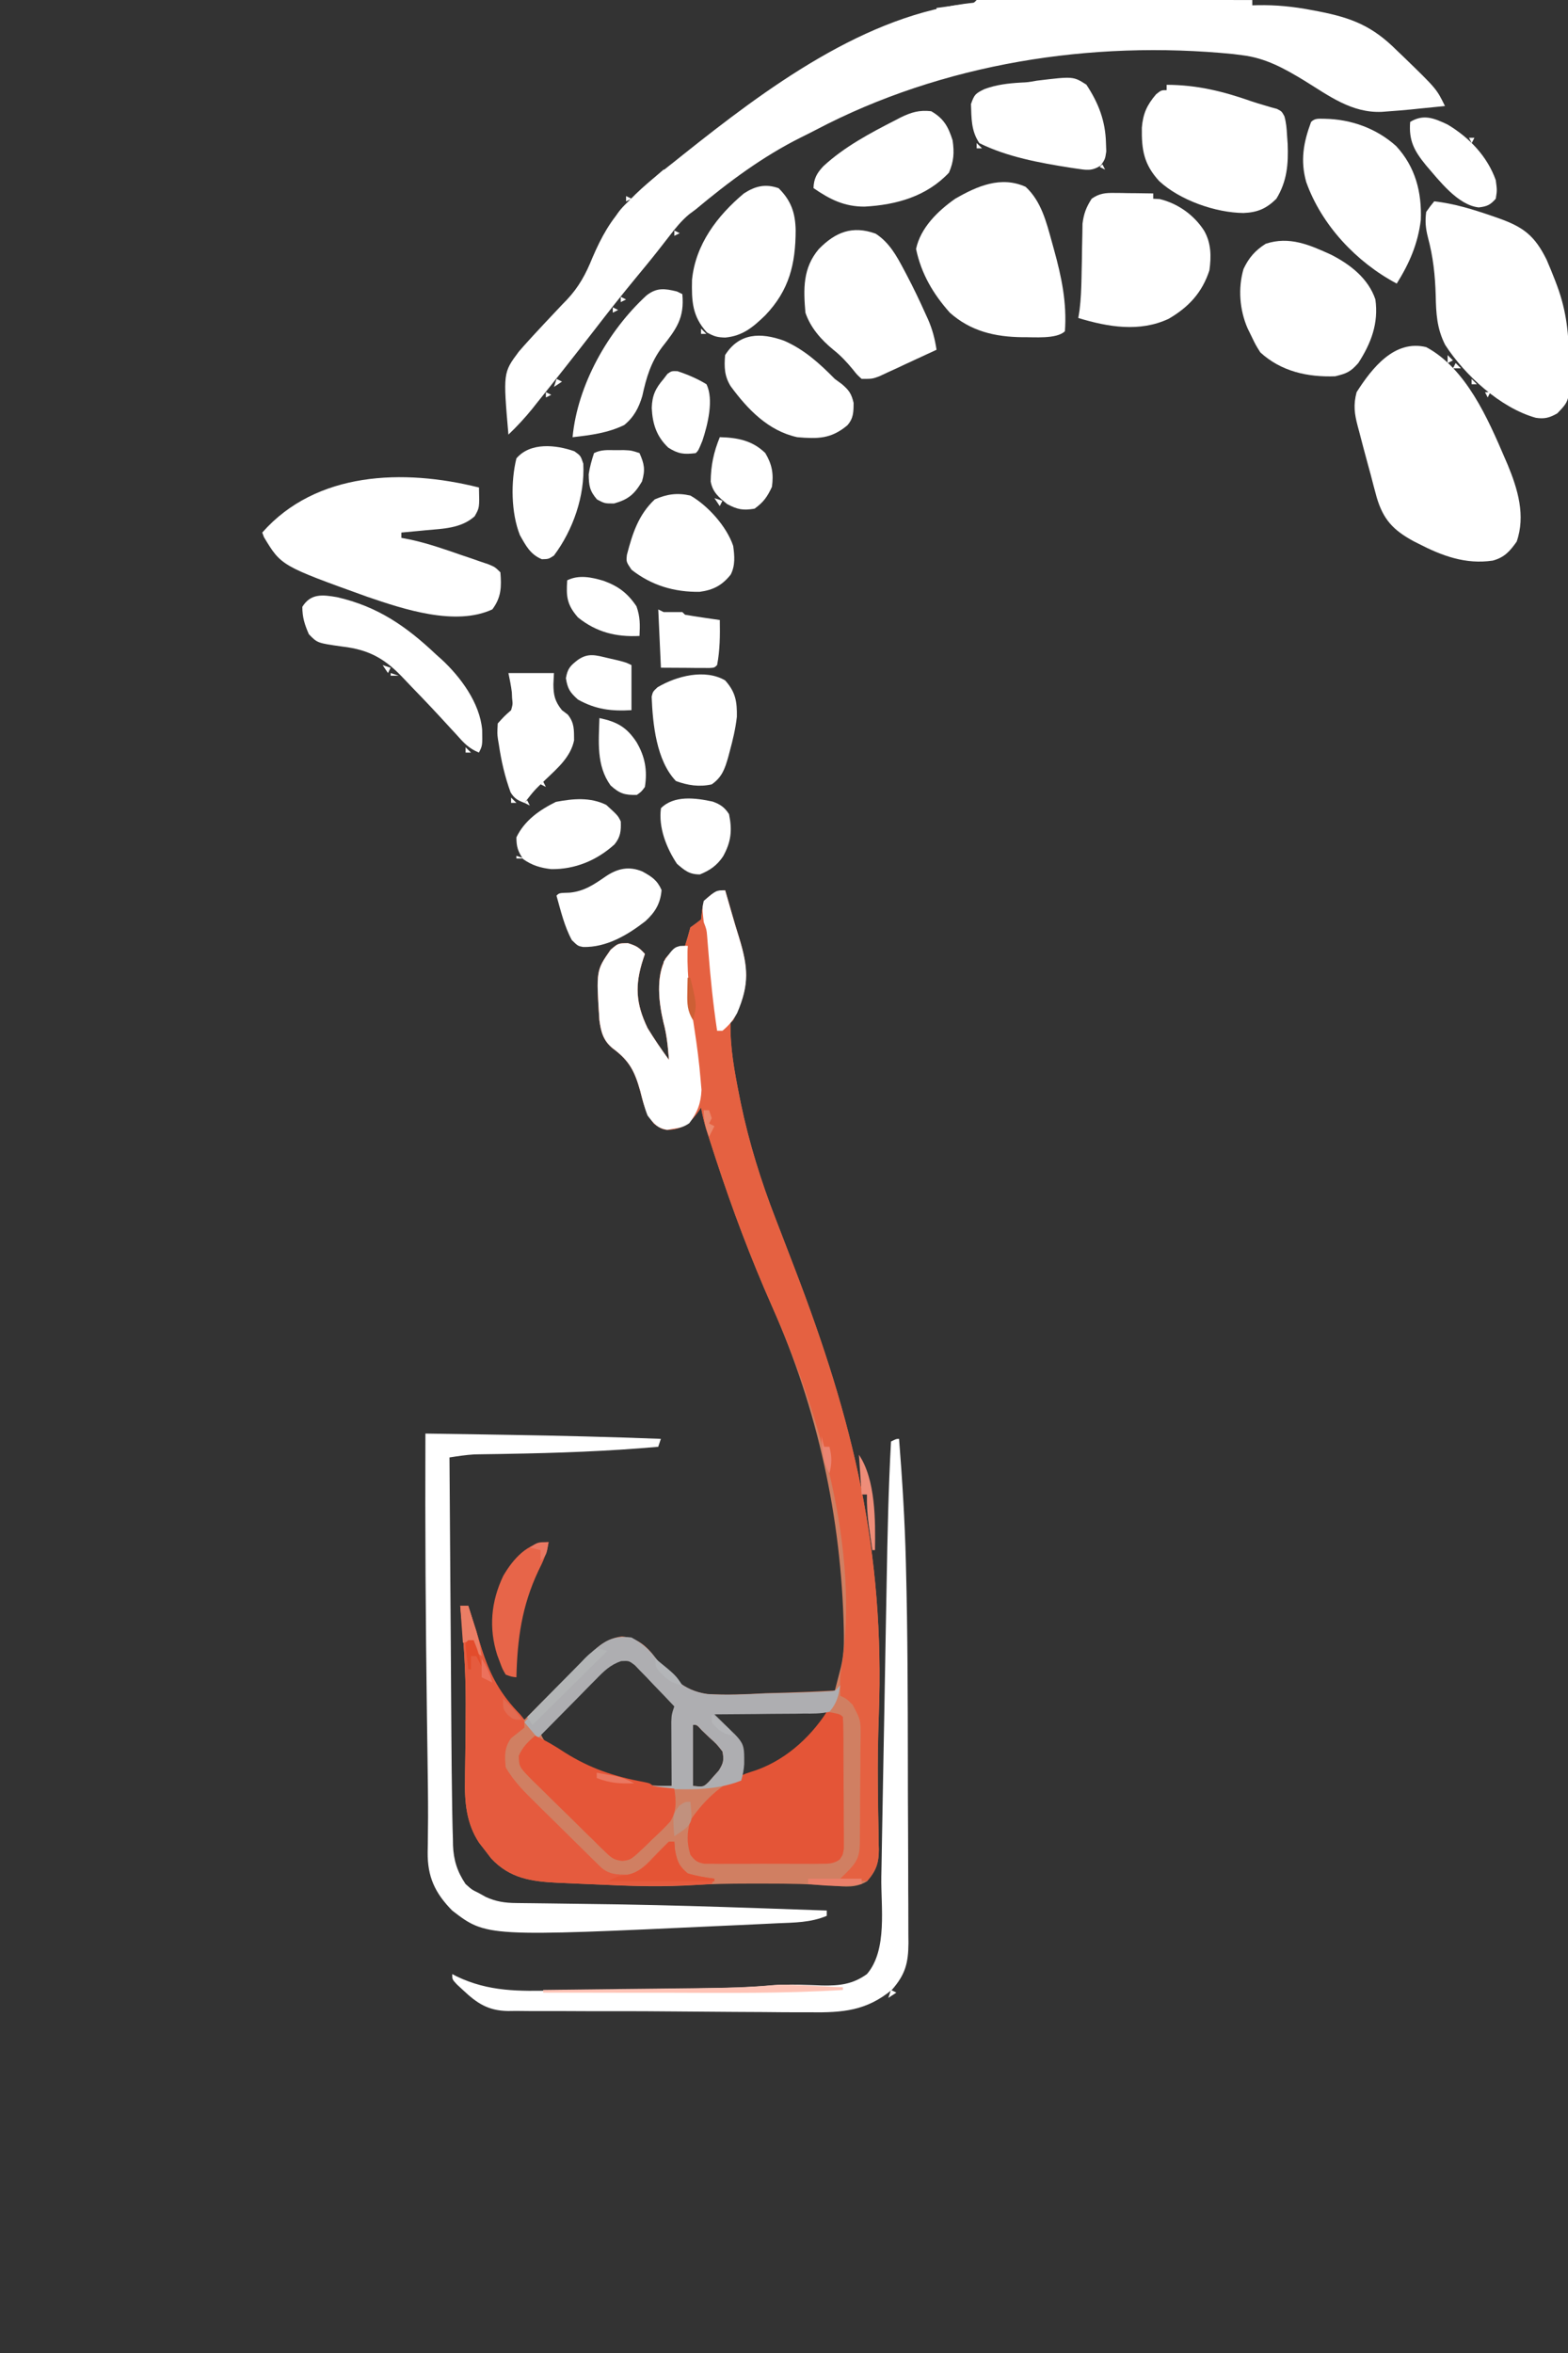 <svg width="32" height="48" viewBox="0 0 32 48" fill="none" xmlns="http://www.w3.org/2000/svg">
<rect x="0" y="0" width="32" height="48" fill="#333333" stroke="none"/>
<g clip-path="url(#clip0_152_42)">
<path d="M14.799 18.162C14.894 18.493 14.894 18.493 14.924 18.596C14.974 18.772 15.026 18.946 15.08 19.12C15.289 19.797 15.284 20.169 14.963 20.811C14.944 20.829 14.927 20.846 14.908 20.865C14.897 21.364 14.988 21.853 15.085 22.341C15.096 22.394 15.106 22.447 15.117 22.502C15.286 23.313 15.529 24.092 15.829 24.865C15.883 25.002 15.935 25.139 15.988 25.276C16.062 25.471 16.137 25.666 16.212 25.861C17.413 28.986 18.059 31.634 17.934 34.996C17.917 35.475 17.91 35.953 17.915 36.433C17.916 36.484 17.916 36.534 17.917 36.586C17.919 36.833 17.922 37.081 17.928 37.328C17.929 37.419 17.93 37.51 17.931 37.6C17.933 37.662 17.933 37.662 17.935 37.725C17.936 38.006 17.881 38.168 17.693 38.378C17.469 38.515 17.253 38.489 17 38.467C16.545 38.433 16.094 38.424 15.639 38.425C15.516 38.426 15.393 38.425 15.27 38.425C14.897 38.425 14.525 38.431 14.153 38.455C13.554 38.493 12.963 38.479 12.364 38.45C12.196 38.442 12.029 38.436 11.862 38.429C11.754 38.424 11.645 38.419 11.537 38.414C11.488 38.413 11.439 38.41 11.388 38.408C10.848 38.382 10.406 38.322 10.023 37.91C9.983 37.857 9.943 37.804 9.901 37.75C9.86 37.698 9.82 37.646 9.778 37.592C9.517 37.199 9.479 36.756 9.49 36.298C9.49 36.245 9.491 36.192 9.491 36.138C9.492 36.026 9.494 35.913 9.496 35.801C9.5 35.511 9.502 35.22 9.503 34.929C9.504 34.844 9.504 34.844 9.504 34.757C9.505 34.087 9.461 33.423 9.393 32.757C9.447 32.757 9.501 32.757 9.556 32.757C9.57 32.8 9.583 32.843 9.597 32.888C9.655 33.078 9.715 33.269 9.775 33.459C9.801 33.545 9.801 33.545 9.828 33.633C9.979 34.105 10.157 34.483 10.494 34.852C10.553 34.917 10.553 34.917 10.613 34.983C10.658 35.031 10.658 35.031 10.703 35.081C10.748 35.036 10.793 34.991 10.839 34.945C11.006 34.777 11.174 34.61 11.341 34.443C11.414 34.371 11.486 34.299 11.558 34.226C11.662 34.122 11.767 34.018 11.871 33.914C11.903 33.882 11.935 33.85 11.968 33.817C12.188 33.599 12.373 33.422 12.693 33.382C12.959 33.414 13.128 33.519 13.299 33.719C13.327 33.756 13.355 33.792 13.384 33.83C13.679 34.199 13.947 34.491 14.436 34.557C14.831 34.582 15.223 34.562 15.618 34.541C15.756 34.536 15.894 34.532 16.032 34.529C16.368 34.519 16.703 34.505 17.038 34.486C17.065 34.383 17.091 34.28 17.118 34.177C17.141 34.091 17.141 34.091 17.163 34.003C17.213 33.787 17.226 33.586 17.222 33.365C17.221 33.298 17.221 33.298 17.22 33.23C17.168 30.95 16.687 28.748 15.761 26.662C15.322 25.671 14.944 24.668 14.608 23.639C14.596 23.602 14.584 23.565 14.571 23.527C14.537 23.422 14.503 23.317 14.469 23.212C14.45 23.152 14.43 23.091 14.41 23.029C14.368 22.884 14.334 22.742 14.307 22.595C14.289 22.621 14.271 22.648 14.253 22.675C14.101 22.877 13.988 22.998 13.73 23.041C13.548 23.062 13.496 23.033 13.346 22.922C13.178 22.709 13.131 22.512 13.065 22.253C12.954 21.857 12.846 21.637 12.505 21.387C12.312 21.228 12.265 21.051 12.232 20.811C12.166 19.797 12.166 19.797 12.461 19.375C12.614 19.243 12.614 19.243 12.812 19.24C12.992 19.296 13.041 19.328 13.161 19.459C13.149 19.494 13.137 19.529 13.125 19.564C12.952 20.096 12.973 20.466 13.215 20.973C13.352 21.196 13.498 21.41 13.652 21.622C13.631 21.361 13.608 21.108 13.539 20.855C13.445 20.454 13.383 19.927 13.58 19.551C13.707 19.405 13.707 19.405 13.85 19.351C13.893 19.334 13.935 19.316 13.98 19.297C14.019 19.172 14.055 19.046 14.089 18.919C14.126 18.892 14.163 18.865 14.201 18.838C14.236 18.811 14.271 18.784 14.307 18.757C14.317 18.665 14.317 18.665 14.328 18.571C14.362 18.378 14.362 18.378 14.522 18.247C14.69 18.162 14.69 18.162 14.799 18.162ZM12.42 33.99C12.382 34.025 12.344 34.059 12.305 34.095C12.059 34.329 11.817 34.567 11.577 34.807C11.524 34.86 11.47 34.913 11.417 34.966C11.288 35.094 11.159 35.223 11.031 35.351C11.104 35.568 11.243 35.634 11.43 35.75C11.465 35.772 11.499 35.793 11.535 35.815C12.203 36.222 12.919 36.449 13.707 36.432C13.709 36.367 13.709 36.367 13.711 36.301C13.717 36.105 13.724 35.909 13.73 35.713C13.733 35.645 13.735 35.576 13.737 35.506C13.74 35.408 13.74 35.408 13.744 35.308C13.746 35.248 13.748 35.187 13.75 35.125C13.761 34.973 13.761 34.973 13.816 34.811C13.657 34.648 13.498 34.486 13.338 34.324C13.293 34.278 13.248 34.231 13.201 34.184C13.158 34.14 13.114 34.096 13.069 34.051C13.029 34.01 12.989 33.969 12.948 33.927C12.738 33.764 12.596 33.829 12.42 33.99ZM14.526 34.919C14.761 35.192 14.761 35.192 15.01 35.453C15.163 35.675 15.162 35.846 15.126 36.108C15.108 36.162 15.09 36.215 15.072 36.27C15.716 36.09 16.288 35.767 16.71 35.243C16.764 35.136 16.818 35.029 16.874 34.919C16.099 34.919 15.324 34.919 14.526 34.919ZM14.143 35.189C14.143 35.599 14.143 36.01 14.143 36.432C14.356 36.455 14.356 36.455 14.467 36.347C14.5 36.31 14.533 36.272 14.567 36.233C14.6 36.196 14.634 36.159 14.668 36.121C14.763 35.97 14.779 35.904 14.744 35.73C14.627 35.579 14.627 35.579 14.475 35.443C14.424 35.395 14.374 35.347 14.323 35.298C14.219 35.183 14.219 35.183 14.143 35.189Z" fill="#D07F62"/>
<path d="M20.027 -0.006C20.089 -0.006 20.089 -0.006 20.153 -0.006C20.2 -0.006 20.248 -0.006 20.296 -0.006C20.349 -0.006 20.401 -0.005 20.455 -0.005C20.51 -0.005 20.565 -0.005 20.622 -0.005C20.804 -0.005 20.986 -0.005 21.168 -0.004C21.294 -0.004 21.421 -0.004 21.547 -0.004C21.879 -0.004 22.211 -0.003 22.544 -0.003C22.883 -0.002 23.222 -0.002 23.561 -0.002C24.226 -0.001 24.892 -0 25.557 0.001C25.557 0.037 25.557 0.072 25.557 0.109C25.594 0.108 25.63 0.107 25.668 0.106C26.042 0.099 26.391 0.134 26.759 0.204C26.811 0.214 26.864 0.223 26.918 0.234C27.597 0.367 28.012 0.535 28.506 1.028C28.549 1.069 28.592 1.11 28.636 1.152C29.318 1.813 29.318 1.813 29.489 2.163C29.309 2.181 29.13 2.199 28.95 2.217C28.9 2.222 28.849 2.227 28.798 2.233C28.646 2.248 28.494 2.26 28.342 2.271C28.295 2.275 28.248 2.278 28.2 2.282C27.585 2.308 27.123 1.955 26.62 1.645C26.213 1.398 25.829 1.183 25.349 1.126C25.29 1.118 25.231 1.111 25.171 1.103C22.276 0.815 19.234 1.291 16.649 2.65C16.548 2.703 16.446 2.754 16.344 2.804C15.561 3.195 14.867 3.713 14.199 4.271C14.154 4.304 14.109 4.337 14.063 4.372C13.903 4.507 13.779 4.66 13.653 4.825C13.6 4.893 13.547 4.961 13.494 5.029C13.467 5.064 13.439 5.099 13.411 5.135C13.266 5.319 13.116 5.499 12.967 5.68C12.686 6.02 12.414 6.365 12.145 6.714C11.75 7.224 11.35 7.731 10.946 8.234C10.907 8.283 10.907 8.283 10.868 8.333C10.714 8.523 10.553 8.697 10.376 8.866C10.267 7.603 10.267 7.603 10.588 7.173C10.662 7.087 10.737 7.003 10.813 6.92C10.851 6.879 10.851 6.879 10.889 6.837C11.025 6.689 11.163 6.542 11.301 6.396C11.342 6.353 11.342 6.353 11.383 6.309C11.443 6.244 11.504 6.181 11.566 6.118C11.817 5.851 11.957 5.588 12.093 5.251C12.272 4.836 12.459 4.491 12.779 4.163C12.809 4.13 12.839 4.098 12.87 4.064C13.142 3.78 13.454 3.541 13.762 3.298C13.819 3.253 13.876 3.207 13.932 3.162C15.62 1.817 17.671 0.277 19.878 0.055C19.933 0.001 19.933 0.001 20.027 -0.006Z" fill="white"/>
<path d="M14.8 18.162C14.895 18.493 14.895 18.493 14.925 18.596C14.975 18.772 15.027 18.946 15.081 19.12C15.29 19.797 15.285 20.169 14.963 20.811C14.945 20.829 14.927 20.846 14.909 20.865C14.898 21.364 14.989 21.853 15.086 22.341C15.097 22.394 15.107 22.447 15.118 22.502C15.287 23.313 15.53 24.092 15.83 24.865C15.883 25.002 15.936 25.139 15.988 25.276C16.063 25.471 16.138 25.666 16.213 25.861C17.414 28.986 18.06 31.634 17.935 34.996C17.918 35.475 17.911 35.953 17.916 36.433C17.917 36.484 17.917 36.534 17.918 36.586C17.92 36.833 17.923 37.081 17.929 37.328C17.93 37.419 17.931 37.51 17.932 37.6C17.933 37.641 17.934 37.682 17.936 37.725C17.937 38.017 17.872 38.157 17.694 38.378C17.514 38.361 17.333 38.343 17.148 38.324C17.191 38.283 17.233 38.242 17.277 38.199C17.477 37.997 17.543 37.889 17.547 37.611C17.547 37.553 17.548 37.496 17.549 37.437C17.55 37.344 17.55 37.344 17.55 37.249C17.551 37.185 17.551 37.121 17.552 37.056C17.552 36.92 17.553 36.785 17.553 36.65C17.554 36.444 17.556 36.237 17.559 36.031C17.56 35.9 17.56 35.769 17.56 35.637C17.561 35.576 17.562 35.514 17.564 35.45C17.566 35.086 17.566 35.086 17.398 34.773C17.27 34.649 17.27 34.649 17.148 34.594C17.141 34.2 17.141 34.2 17.174 34.014C17.554 31.624 16.721 28.823 15.762 26.662C15.322 25.671 14.945 24.668 14.608 23.639C14.59 23.583 14.59 23.583 14.572 23.527C14.538 23.422 14.504 23.317 14.47 23.212C14.451 23.152 14.431 23.091 14.411 23.029C14.368 22.884 14.335 22.742 14.308 22.595C14.281 22.635 14.281 22.635 14.254 22.675C14.102 22.877 13.989 22.998 13.731 23.041C13.549 23.062 13.497 23.033 13.347 22.922C13.179 22.709 13.131 22.512 13.066 22.253C12.954 21.857 12.847 21.637 12.506 21.387C12.312 21.228 12.265 21.051 12.233 20.811C12.167 19.797 12.167 19.797 12.462 19.375C12.615 19.243 12.615 19.243 12.813 19.24C12.992 19.296 13.042 19.328 13.161 19.459C13.149 19.494 13.138 19.529 13.126 19.564C12.953 20.096 12.973 20.466 13.216 20.973C13.352 21.196 13.499 21.41 13.653 21.622C13.632 21.361 13.609 21.108 13.54 20.855C13.446 20.454 13.384 19.927 13.581 19.551C13.707 19.405 13.707 19.405 13.851 19.351C13.893 19.334 13.936 19.316 13.98 19.297C14.02 19.172 14.056 19.046 14.09 18.919C14.145 18.879 14.145 18.879 14.202 18.838C14.237 18.811 14.272 18.784 14.308 18.757C14.318 18.665 14.318 18.665 14.329 18.571C14.363 18.378 14.363 18.378 14.523 18.247C14.69 18.162 14.69 18.162 14.8 18.162Z" fill="#E56141"/>
<path d="M29.106 7.081C29.924 7.519 30.366 8.543 30.713 9.351C30.74 9.414 30.74 9.414 30.768 9.478C30.976 9.981 31.138 10.518 30.952 11.05C30.813 11.245 30.703 11.372 30.464 11.436C29.912 11.518 29.431 11.34 28.949 11.091C28.915 11.074 28.881 11.056 28.846 11.039C28.431 10.813 28.23 10.598 28.096 10.146C28.053 9.992 28.013 9.837 27.973 9.682C27.951 9.604 27.93 9.526 27.909 9.448C27.851 9.236 27.795 9.023 27.74 8.811C27.725 8.754 27.725 8.754 27.709 8.696C27.641 8.439 27.617 8.259 27.686 8C28.005 7.5 28.462 6.924 29.106 7.081Z" fill="white"/>
<path d="M29.27 4.107C29.676 4.153 30.052 4.269 30.437 4.401C30.508 4.426 30.508 4.426 30.581 4.451C31.093 4.632 31.321 4.809 31.563 5.297C31.626 5.44 31.684 5.586 31.741 5.732C31.761 5.785 31.761 5.785 31.781 5.839C31.972 6.357 32.02 6.836 32.021 7.388C32.022 7.453 32.023 7.517 32.025 7.584C32.027 8.176 32.027 8.176 31.782 8.432C31.625 8.522 31.523 8.55 31.343 8.523C30.62 8.321 29.891 7.652 29.493 7.035C29.322 6.697 29.308 6.394 29.3 6.023C29.288 5.61 29.248 5.241 29.141 4.841C29.094 4.656 29.081 4.513 29.106 4.324C29.189 4.206 29.189 4.206 29.27 4.107Z" fill="white"/>
<path d="M8.682 29.244C9.075 29.25 9.467 29.256 9.86 29.262C10.043 29.265 10.225 29.268 10.408 29.271C11.435 29.287 12.461 29.313 13.487 29.352C13.469 29.406 13.451 29.459 13.433 29.514C12.404 29.605 11.379 29.641 10.347 29.658C10.273 29.659 10.273 29.659 10.197 29.661C10.104 29.662 10.011 29.664 9.918 29.665C9.855 29.666 9.855 29.666 9.79 29.667C9.736 29.668 9.736 29.668 9.68 29.669C9.51 29.679 9.342 29.705 9.173 29.731C9.179 30.641 9.185 31.552 9.192 32.463C9.195 32.886 9.198 33.309 9.201 33.732C9.203 34.101 9.205 34.47 9.208 34.839C9.21 35.034 9.211 35.229 9.212 35.424C9.215 35.905 9.22 36.385 9.228 36.866C9.229 36.923 9.23 36.981 9.231 37.041C9.233 37.197 9.238 37.354 9.243 37.511C9.243 37.555 9.244 37.599 9.245 37.645C9.257 37.945 9.332 38.182 9.501 38.433C9.629 38.548 9.629 38.548 9.774 38.619C9.82 38.645 9.866 38.67 9.914 38.697C10.125 38.793 10.307 38.819 10.538 38.821C10.621 38.822 10.621 38.822 10.705 38.823C10.795 38.824 10.795 38.824 10.886 38.825C11.018 38.827 11.15 38.828 11.281 38.83C11.351 38.831 11.421 38.832 11.492 38.833C11.861 38.837 12.23 38.843 12.599 38.848C12.656 38.849 12.656 38.849 12.715 38.85C13.614 38.865 14.513 38.893 15.412 38.923C15.449 38.924 15.486 38.926 15.525 38.927C15.974 38.942 16.424 38.958 16.873 38.974C16.873 39.01 16.873 39.045 16.873 39.082C16.545 39.221 16.21 39.219 15.86 39.234C15.758 39.239 15.758 39.239 15.654 39.244C15.472 39.253 15.289 39.261 15.106 39.27C14.992 39.275 14.879 39.28 14.766 39.285C9.926 39.511 9.926 39.511 9.228 38.974C8.875 38.614 8.723 38.285 8.728 37.783C8.73 37.707 8.73 37.707 8.731 37.629C8.733 37.512 8.734 37.395 8.734 37.277C8.735 37.212 8.735 37.147 8.736 37.08C8.737 36.671 8.73 36.263 8.725 35.854C8.723 35.762 8.722 35.669 8.721 35.577C8.718 35.386 8.716 35.194 8.713 35.003C8.687 33.083 8.674 31.164 8.682 29.244Z" fill="white"/>
<path d="M9.775 9.945C9.786 10.358 9.786 10.358 9.686 10.533C9.408 10.78 9.046 10.784 8.689 10.817C8.641 10.821 8.593 10.826 8.544 10.831C8.426 10.842 8.309 10.853 8.191 10.864C8.191 10.9 8.191 10.935 8.191 10.972C8.257 10.985 8.323 10.998 8.391 11.011C8.742 11.088 9.078 11.206 9.416 11.323C9.481 11.345 9.546 11.367 9.612 11.389C9.674 11.411 9.735 11.432 9.798 11.454C9.854 11.473 9.91 11.492 9.967 11.511C10.102 11.567 10.102 11.567 10.212 11.675C10.236 11.97 10.232 12.184 10.048 12.431C9.296 12.78 8.238 12.428 7.498 12.175C5.739 11.542 5.739 11.542 5.387 10.958C5.375 10.927 5.364 10.896 5.352 10.864C6.452 9.616 8.238 9.559 9.775 9.945Z" fill="white"/>
<path d="M18.348 29.352C18.414 30.187 18.466 31.022 18.487 31.86C18.489 31.924 18.489 31.924 18.49 31.99C18.524 33.321 18.526 34.652 18.528 35.983C18.528 36.427 18.529 36.872 18.532 37.316C18.534 37.633 18.534 37.951 18.535 38.268C18.535 38.456 18.535 38.644 18.537 38.831C18.538 39.039 18.538 39.246 18.538 39.454C18.538 39.545 18.538 39.545 18.54 39.639C18.537 40.043 18.477 40.277 18.206 40.587C17.686 41.02 17.2 41.058 16.539 41.05C16.452 41.05 16.364 41.05 16.277 41.05C16.043 41.049 15.809 41.048 15.575 41.045C15.381 41.044 15.187 41.043 14.993 41.042C14.6 41.039 14.207 41.037 13.815 41.033C13.37 41.029 12.925 41.026 12.481 41.027C12.149 41.028 11.818 41.027 11.486 41.025C11.352 41.024 11.217 41.024 11.083 41.025C10.898 41.026 10.713 41.024 10.528 41.022C10.475 41.023 10.421 41.023 10.367 41.024C9.96 41.016 9.738 40.869 9.447 40.595C9.406 40.557 9.366 40.52 9.324 40.481C9.229 40.379 9.229 40.379 9.229 40.27C9.258 40.286 9.288 40.301 9.319 40.317C9.977 40.633 10.598 40.621 11.312 40.606C11.423 40.605 11.534 40.603 11.646 40.602C11.937 40.598 12.227 40.593 12.518 40.588C12.755 40.584 12.991 40.581 13.227 40.578C13.512 40.574 13.796 40.57 14.08 40.566C14.133 40.565 14.187 40.564 14.242 40.563C14.762 40.555 15.279 40.546 15.797 40.497C16.126 40.474 16.457 40.491 16.786 40.503C17.135 40.509 17.405 40.478 17.693 40.27C18.117 39.776 17.976 38.898 17.986 38.284C17.988 38.202 17.989 38.12 17.991 38.037C17.994 37.862 17.997 37.686 18 37.51C18.005 37.231 18.01 36.952 18.015 36.672C18.025 36.129 18.035 35.586 18.045 35.043C18.057 34.353 18.07 33.663 18.082 32.974C18.087 32.742 18.091 32.511 18.095 32.279C18.112 31.32 18.131 30.363 18.184 29.406C18.293 29.352 18.293 29.352 18.348 29.352Z" fill="white"/>
<path d="M20.931 3.811C21.251 4.106 21.354 4.529 21.467 4.936C21.481 4.986 21.495 5.037 21.509 5.088C21.664 5.647 21.775 6.173 21.733 6.757C21.565 6.923 21.091 6.874 20.869 6.879C20.307 6.873 19.811 6.758 19.385 6.379C19.043 5.996 18.799 5.58 18.695 5.078C18.788 4.645 19.139 4.303 19.494 4.054C19.942 3.796 20.425 3.584 20.931 3.811Z" fill="white"/>
<path d="M9.393 32.756C9.447 32.756 9.501 32.756 9.556 32.756C9.57 32.799 9.583 32.842 9.597 32.887C9.655 33.078 9.715 33.268 9.775 33.459C9.793 33.516 9.81 33.573 9.828 33.633C10.001 34.173 10.217 34.567 10.617 34.975C10.703 35.08 10.703 35.08 10.703 35.242C10.613 35.315 10.522 35.387 10.43 35.459C10.292 35.647 10.297 35.826 10.321 36.053C10.487 36.343 10.713 36.564 10.951 36.797C10.991 36.837 11.03 36.876 11.07 36.916C11.153 36.998 11.236 37.079 11.32 37.161C11.447 37.286 11.575 37.412 11.702 37.538C11.783 37.618 11.863 37.698 11.944 37.777C11.982 37.815 12.021 37.853 12.06 37.892C12.095 37.926 12.131 37.961 12.167 37.996C12.198 38.027 12.229 38.058 12.261 38.089C12.428 38.239 12.591 38.243 12.809 38.241C13.059 38.193 13.209 38.015 13.379 37.837C13.469 37.746 13.559 37.656 13.652 37.567C13.688 37.567 13.724 37.567 13.761 37.567C13.766 37.623 13.77 37.68 13.775 37.739C13.821 37.972 13.852 38.061 14.034 38.215C14.214 38.269 14.394 38.3 14.58 38.323C14.562 38.359 14.544 38.395 14.526 38.431C13.801 38.485 13.089 38.484 12.364 38.449C12.196 38.442 12.029 38.435 11.862 38.428C11.754 38.423 11.645 38.419 11.537 38.414C11.488 38.412 11.439 38.41 11.388 38.408C10.848 38.381 10.406 38.321 10.023 37.909C9.983 37.856 9.943 37.803 9.901 37.749C9.84 37.671 9.84 37.671 9.778 37.592C9.517 37.198 9.479 36.755 9.49 36.297C9.49 36.244 9.491 36.191 9.491 36.137C9.492 36.025 9.494 35.913 9.496 35.8C9.5 35.51 9.502 35.219 9.503 34.929C9.504 34.872 9.504 34.815 9.504 34.756C9.505 34.086 9.461 33.422 9.393 32.756Z" fill="#E55B3E"/>
<path d="M16.875 34.918C17.141 34.965 17.141 34.965 17.202 35.026C17.208 35.113 17.21 35.2 17.211 35.288C17.212 35.343 17.212 35.399 17.213 35.457C17.213 35.517 17.213 35.578 17.213 35.641C17.214 35.702 17.214 35.764 17.214 35.828C17.215 35.959 17.215 36.091 17.215 36.222C17.216 36.423 17.218 36.625 17.219 36.826C17.22 36.953 17.22 37.081 17.22 37.208C17.221 37.269 17.222 37.329 17.222 37.391C17.222 37.447 17.222 37.504 17.222 37.561C17.222 37.635 17.222 37.635 17.222 37.711C17.202 37.837 17.202 37.837 17.136 37.934C17.007 38.02 16.922 38.02 16.767 38.02C16.684 38.021 16.684 38.021 16.599 38.022C16.54 38.021 16.48 38.021 16.419 38.021C16.327 38.021 16.327 38.021 16.234 38.021C16.104 38.021 15.975 38.021 15.845 38.02C15.647 38.019 15.448 38.02 15.25 38.021C15.124 38.021 14.999 38.021 14.873 38.021C14.784 38.021 14.784 38.021 14.693 38.022C14.637 38.021 14.582 38.021 14.525 38.02C14.476 38.02 14.428 38.02 14.378 38.02C14.228 37.995 14.181 37.956 14.09 37.837C14.011 37.588 14.018 37.385 14.09 37.134C14.376 36.703 14.821 36.297 15.324 36.146C15.973 35.951 16.515 35.476 16.875 34.918Z" fill="#E45537"/>
<path d="M23.809 1.73C24.43 1.732 24.958 1.862 25.541 2.067C25.628 2.096 25.715 2.123 25.803 2.148C25.847 2.161 25.891 2.174 25.937 2.188C25.977 2.199 26.017 2.21 26.059 2.221C26.157 2.271 26.157 2.271 26.212 2.371C26.249 2.502 26.259 2.622 26.266 2.757C26.27 2.817 26.275 2.877 26.279 2.939C26.295 3.348 26.266 3.699 26.048 4.055C25.844 4.256 25.664 4.333 25.379 4.345C24.806 4.34 24.076 4.083 23.656 3.693C23.344 3.352 23.296 3.058 23.303 2.604C23.327 2.319 23.405 2.144 23.594 1.923C23.7 1.839 23.7 1.839 23.809 1.839C23.809 1.803 23.809 1.767 23.809 1.73Z" fill="white"/>
<path d="M22.746 3.936C22.815 3.936 22.815 3.936 22.885 3.937C22.933 3.938 22.981 3.939 23.03 3.94C23.102 3.94 23.102 3.94 23.177 3.941C23.296 3.942 23.416 3.944 23.535 3.946C23.535 3.982 23.535 4.018 23.535 4.054C23.579 4.057 23.623 4.059 23.668 4.061C24.038 4.151 24.366 4.384 24.572 4.703C24.719 4.956 24.721 5.231 24.682 5.514C24.535 5.967 24.259 6.266 23.849 6.504C23.255 6.781 22.612 6.671 22.006 6.487C22.014 6.433 22.023 6.379 22.032 6.324C22.06 6.101 22.067 5.881 22.072 5.657C22.073 5.603 22.073 5.603 22.074 5.548C22.078 5.397 22.081 5.246 22.082 5.095C22.084 4.984 22.086 4.873 22.089 4.762C22.09 4.696 22.091 4.63 22.092 4.563C22.118 4.358 22.167 4.228 22.279 4.054C22.433 3.945 22.559 3.933 22.746 3.936Z" fill="white"/>
<path d="M27.166 5.196C27.559 5.397 27.925 5.681 28.069 6.108C28.137 6.594 27.983 7 27.721 7.405C27.56 7.588 27.483 7.618 27.25 7.676C26.683 7.697 26.144 7.576 25.721 7.189C25.624 7.034 25.624 7.034 25.543 6.865C25.516 6.809 25.489 6.753 25.46 6.696C25.298 6.322 25.263 5.881 25.378 5.487C25.485 5.26 25.614 5.11 25.83 4.973C26.314 4.813 26.725 4.995 27.166 5.196Z" fill="white"/>
<path d="M17.871 4.767C18.149 4.948 18.296 5.216 18.448 5.503C18.466 5.538 18.485 5.573 18.504 5.609C18.642 5.871 18.77 6.138 18.891 6.409C18.907 6.444 18.923 6.479 18.94 6.516C19.03 6.722 19.079 6.913 19.113 7.135C18.899 7.235 18.685 7.333 18.471 7.432C18.411 7.461 18.35 7.489 18.288 7.518C18.229 7.545 18.171 7.572 18.11 7.599C18.03 7.637 18.03 7.637 17.948 7.675C17.802 7.729 17.802 7.729 17.584 7.729C17.492 7.646 17.492 7.646 17.403 7.534C17.279 7.384 17.159 7.255 17.007 7.135C16.758 6.931 16.54 6.684 16.437 6.378C16.396 5.895 16.382 5.469 16.71 5.081C17.048 4.736 17.395 4.594 17.871 4.767Z" fill="white"/>
<path d="M27.034 2.423C27.573 2.432 28.092 2.619 28.494 2.981C28.886 3.406 29.018 3.922 28.996 4.487C28.936 4.975 28.764 5.37 28.505 5.785C27.679 5.347 26.971 4.591 26.658 3.715C26.534 3.275 26.601 2.906 26.757 2.487C26.841 2.405 26.917 2.424 27.034 2.423Z" fill="white"/>
<path d="M12.887 33.404C13.103 33.52 13.236 33.637 13.385 33.829C13.679 34.197 13.947 34.489 14.434 34.558C14.828 34.585 15.218 34.566 15.611 34.546C15.748 34.543 15.885 34.54 16.023 34.537C16.271 34.531 16.52 34.524 16.768 34.512C16.843 34.508 16.843 34.508 16.918 34.504C17.049 34.496 17.049 34.496 17.147 34.377C17.116 34.594 17.075 34.751 16.928 34.918C16.753 34.961 16.579 34.957 16.399 34.956C16.321 34.957 16.321 34.957 16.241 34.959C16.076 34.961 15.91 34.962 15.744 34.962C15.632 34.963 15.519 34.965 15.407 34.966C15.131 34.969 14.856 34.971 14.58 34.972C14.619 35.01 14.658 35.048 14.698 35.087C14.748 35.136 14.798 35.185 14.85 35.236C14.9 35.285 14.95 35.333 15.002 35.384C15.165 35.553 15.188 35.63 15.188 35.857C15.188 35.92 15.188 35.92 15.188 35.983C15.181 36.104 15.16 36.208 15.126 36.323C14.549 36.553 13.934 36.501 13.324 36.486C13.324 36.468 13.324 36.45 13.324 36.431C13.45 36.431 13.577 36.431 13.707 36.431C13.706 36.388 13.706 36.345 13.706 36.3C13.704 36.104 13.704 35.908 13.703 35.712C13.703 35.644 13.702 35.575 13.702 35.505C13.702 35.44 13.701 35.374 13.701 35.307C13.701 35.247 13.701 35.187 13.7 35.124C13.707 34.972 13.707 34.972 13.761 34.81C13.615 34.654 13.466 34.5 13.318 34.347C13.276 34.303 13.234 34.258 13.192 34.213C13.151 34.171 13.11 34.13 13.068 34.087C13.031 34.048 12.993 34.009 12.955 33.969C12.835 33.878 12.835 33.878 12.675 33.886C12.455 33.962 12.324 34.091 12.166 34.254C12.136 34.285 12.105 34.316 12.073 34.347C11.975 34.446 11.879 34.545 11.782 34.644C11.716 34.711 11.65 34.778 11.584 34.844C11.463 34.966 11.343 35.088 11.223 35.21C11.141 35.293 11.059 35.376 10.976 35.459C10.886 35.352 10.796 35.245 10.703 35.134C11.007 34.778 11.333 34.447 11.666 34.117C11.717 34.066 11.768 34.015 11.819 33.963C11.868 33.915 11.917 33.866 11.968 33.816C12.012 33.772 12.056 33.728 12.102 33.682C12.358 33.455 12.539 33.362 12.887 33.404ZM14.143 35.188C14.143 35.599 14.143 36.009 14.143 36.431C14.356 36.454 14.356 36.454 14.467 36.346C14.5 36.309 14.533 36.271 14.567 36.232C14.6 36.195 14.634 36.158 14.668 36.12C14.763 35.969 14.779 35.903 14.744 35.729C14.627 35.578 14.627 35.578 14.475 35.442C14.424 35.394 14.374 35.346 14.323 35.297C14.219 35.182 14.219 35.182 14.143 35.188Z" fill="#AEAEB1"/>
<path d="M15.89 3.839C16.145 4.091 16.231 4.343 16.238 4.697C16.236 5.385 16.108 5.92 15.617 6.433C15.366 6.675 15.159 6.852 14.801 6.886C14.636 6.881 14.575 6.864 14.426 6.781C14.126 6.451 14.113 6.14 14.123 5.707C14.194 4.988 14.636 4.403 15.18 3.947C15.413 3.795 15.621 3.744 15.89 3.839Z" fill="white"/>
<path d="M12.813 19.24C12.992 19.296 13.042 19.328 13.161 19.46C13.149 19.494 13.138 19.529 13.126 19.565C12.953 20.096 12.973 20.467 13.216 20.973C13.352 21.196 13.499 21.41 13.653 21.622C13.632 21.361 13.609 21.108 13.54 20.855C13.445 20.453 13.382 19.924 13.588 19.551C13.707 19.406 13.707 19.406 13.871 19.298C13.925 19.298 13.979 19.298 14.035 19.298C14.034 19.334 14.033 19.371 14.031 19.409C14.021 19.949 14.092 20.472 14.174 21.004C14.226 21.343 14.27 21.682 14.298 22.024C14.304 22.093 14.31 22.162 14.316 22.233C14.305 22.504 14.234 22.693 14.067 22.913C13.958 22.989 13.874 23.009 13.742 23.027C13.68 23.037 13.68 23.037 13.617 23.048C13.411 23.015 13.342 22.919 13.216 22.757C13.151 22.593 13.109 22.425 13.066 22.254C12.954 21.858 12.847 21.638 12.506 21.387C12.312 21.229 12.265 21.052 12.233 20.811C12.167 19.798 12.167 19.798 12.462 19.375C12.615 19.244 12.615 19.244 12.813 19.24Z" fill="white"/>
<path d="M22.171 1.727C22.42 2.104 22.56 2.469 22.571 2.92C22.574 3.003 22.574 3.003 22.577 3.089C22.554 3.244 22.554 3.244 22.467 3.374C22.28 3.496 22.173 3.469 21.953 3.437C21.915 3.431 21.878 3.426 21.839 3.42C21.22 3.323 20.55 3.2 19.987 2.92C19.818 2.669 19.826 2.415 19.816 2.122C19.886 1.924 19.908 1.908 20.089 1.818C20.334 1.728 20.571 1.7 20.831 1.685C20.979 1.678 20.979 1.678 21.158 1.646C21.903 1.556 21.903 1.556 22.171 1.727Z" fill="white"/>
<path d="M16 6.95C16.411 7.128 16.727 7.415 17.037 7.73C17.086 7.766 17.134 7.802 17.184 7.838C17.329 7.963 17.376 8.032 17.42 8.217C17.42 8.401 17.419 8.535 17.292 8.677C16.961 8.954 16.693 8.954 16.273 8.919C15.68 8.792 15.256 8.348 14.911 7.878C14.782 7.67 14.778 7.482 14.798 7.244C15.085 6.788 15.525 6.779 16 6.95Z" fill="white"/>
<path d="M10.921 35.406C11.137 35.505 11.33 35.62 11.528 35.751C12.033 36.07 12.533 36.239 13.12 36.348C13.269 36.379 13.269 36.379 13.324 36.433C13.397 36.446 13.471 36.456 13.546 36.464C13.617 36.471 13.688 36.479 13.761 36.487C13.799 36.734 13.815 36.941 13.678 37.159C13.562 37.287 13.441 37.404 13.313 37.521C13.271 37.562 13.229 37.604 13.186 37.647C12.876 37.941 12.876 37.941 12.702 37.962C12.525 37.943 12.473 37.896 12.347 37.773C12.307 37.735 12.268 37.697 12.227 37.658C12.185 37.617 12.144 37.575 12.101 37.532C12.057 37.49 12.014 37.448 11.969 37.404C11.878 37.314 11.787 37.224 11.696 37.133C11.556 36.995 11.415 36.858 11.274 36.721C11.185 36.634 11.097 36.546 11.008 36.458C10.966 36.417 10.924 36.376 10.88 36.334C10.595 36.046 10.595 36.046 10.586 35.82C10.664 35.639 10.772 35.535 10.921 35.406Z" fill="#E55638"/>
<path d="M19.004 2.269C19.261 2.417 19.354 2.587 19.441 2.864C19.477 3.11 19.466 3.294 19.366 3.523C18.909 4.007 18.293 4.18 17.643 4.215C17.23 4.216 16.935 4.067 16.602 3.837C16.608 3.641 16.672 3.531 16.803 3.391C17.227 2.998 17.754 2.717 18.267 2.455C18.303 2.436 18.339 2.418 18.376 2.398C18.594 2.291 18.761 2.241 19.004 2.269Z" fill="white"/>
<path d="M6.878 12.182C7.705 12.371 8.29 12.774 8.9 13.352C8.952 13.399 8.952 13.399 9.006 13.446C9.401 13.81 9.793 14.341 9.84 14.888C9.846 15.21 9.846 15.21 9.774 15.352C9.571 15.27 9.463 15.154 9.32 14.991C9.199 14.858 9.077 14.727 8.955 14.595C8.909 14.546 8.863 14.497 8.816 14.446C8.684 14.305 8.55 14.166 8.416 14.028C8.362 13.972 8.308 13.916 8.255 13.859C7.875 13.451 7.554 13.256 6.989 13.19C6.477 13.118 6.477 13.118 6.303 12.937C6.217 12.74 6.17 12.594 6.17 12.379C6.341 12.104 6.579 12.13 6.878 12.182Z" fill="white"/>
<path d="M14.089 10.109C14.451 10.316 14.831 10.743 14.963 11.136C14.991 11.339 15.008 11.536 14.912 11.722C14.738 11.941 14.555 12.036 14.28 12.073C13.763 12.081 13.296 11.943 12.888 11.622C12.779 11.46 12.779 11.46 12.794 11.319C12.907 10.885 13.028 10.502 13.363 10.187C13.614 10.079 13.82 10.049 14.089 10.109Z" fill="white"/>
<path d="M13.815 5.946C13.851 5.964 13.887 5.982 13.925 6C13.971 6.488 13.805 6.709 13.51 7.084C13.279 7.395 13.19 7.706 13.108 8.079C13.037 8.318 12.937 8.509 12.74 8.67C12.404 8.833 12.055 8.877 11.685 8.919C11.786 7.85 12.41 6.746 13.196 6.025C13.405 5.863 13.566 5.885 13.815 5.946Z" fill="white"/>
<path d="M14.798 13.879C15.012 14.117 15.043 14.311 15.038 14.623C15.011 14.863 14.957 15.089 14.894 15.322C14.883 15.364 14.872 15.406 14.86 15.45C14.793 15.683 14.734 15.856 14.525 16.001C14.271 16.057 14.037 16.022 13.795 15.933C13.395 15.518 13.321 14.768 13.299 14.212C13.324 14.109 13.324 14.109 13.419 14.02C13.81 13.788 14.387 13.641 14.798 13.879Z" fill="white"/>
<path d="M10.376 13.73C10.683 13.73 10.989 13.73 11.305 13.73C11.3 13.842 11.3 13.842 11.294 13.957C11.295 14.181 11.324 14.308 11.468 14.487C11.508 14.517 11.547 14.547 11.588 14.578C11.725 14.751 11.713 14.887 11.716 15.102C11.647 15.441 11.377 15.672 11.134 15.903C10.901 16.125 10.901 16.125 10.704 16.379C10.565 16.326 10.498 16.291 10.42 16.163C10.304 15.845 10.231 15.53 10.182 15.197C10.175 15.158 10.168 15.118 10.162 15.078C10.147 14.964 10.147 14.964 10.158 14.758C10.292 14.61 10.292 14.61 10.431 14.487C10.465 14.365 10.465 14.365 10.451 14.244C10.449 14.185 10.449 14.185 10.446 14.124C10.43 13.992 10.403 13.861 10.376 13.73Z" fill="white"/>
<path d="M11.723 9.206C11.85 9.297 11.85 9.297 11.904 9.459C11.939 10.111 11.696 10.812 11.304 11.334C11.194 11.405 11.194 11.405 11.058 11.408C10.822 11.309 10.733 11.134 10.611 10.918C10.429 10.464 10.422 9.822 10.539 9.351C10.821 9.019 11.341 9.071 11.723 9.206Z" fill="white"/>
<path d="M12.372 16.419C12.61 16.636 12.61 16.636 12.669 16.757C12.676 16.946 12.665 17.073 12.542 17.224C12.184 17.549 11.737 17.737 11.249 17.73C11.033 17.705 10.858 17.654 10.679 17.527C10.569 17.369 10.539 17.273 10.539 17.081C10.705 16.737 11.007 16.525 11.345 16.358C11.699 16.291 12.043 16.259 12.372 16.419Z" fill="white"/>
<path d="M13.112 17.779C13.303 17.885 13.412 17.954 13.501 18.156C13.479 18.43 13.371 18.609 13.172 18.791C12.806 19.075 12.377 19.33 11.899 19.318C11.794 19.298 11.794 19.298 11.671 19.179C11.518 18.899 11.443 18.576 11.357 18.271C11.412 18.216 11.412 18.216 11.624 18.21C11.926 18.182 12.129 18.039 12.374 17.87C12.611 17.713 12.844 17.666 13.112 17.779Z" fill="white"/>
<path d="M29.543 2.541C29.984 2.804 30.354 3.189 30.526 3.676C30.553 3.882 30.553 3.882 30.526 4.054C30.414 4.181 30.347 4.212 30.179 4.231C29.751 4.187 29.367 3.677 29.102 3.372C28.866 3.083 28.747 2.873 28.779 2.487C29.055 2.319 29.271 2.413 29.543 2.541Z" fill="white"/>
<path d="M14.545 16.352C14.702 16.409 14.788 16.469 14.878 16.608C14.947 16.941 14.92 17.176 14.756 17.471C14.631 17.656 14.49 17.754 14.284 17.838C14.068 17.838 13.978 17.761 13.816 17.622C13.599 17.297 13.435 16.878 13.489 16.487C13.757 16.218 14.197 16.277 14.545 16.352Z" fill="white"/>
<path d="M14.799 18.162C14.895 18.493 14.895 18.493 14.924 18.596C14.974 18.772 15.026 18.946 15.081 19.12C15.269 19.73 15.297 20.073 15.044 20.665C14.96 20.816 14.877 20.916 14.744 21.027C14.708 21.027 14.672 21.027 14.635 21.027C14.553 20.482 14.498 19.937 14.455 19.388C14.451 19.337 14.446 19.285 14.442 19.232C14.438 19.186 14.435 19.14 14.431 19.093C14.42 18.964 14.42 18.964 14.362 18.811C14.33 18.524 14.33 18.524 14.362 18.378C14.613 18.162 14.613 18.162 14.799 18.162Z" fill="white"/>
<path d="M13.826 7.572C14.033 7.64 14.231 7.725 14.417 7.838C14.573 8.148 14.441 8.672 14.335 8.99C14.253 9.19 14.253 9.19 14.198 9.244C13.958 9.272 13.845 9.262 13.639 9.132C13.398 8.904 13.316 8.646 13.301 8.322C13.309 8.069 13.375 7.925 13.543 7.73C13.569 7.696 13.595 7.661 13.622 7.626C13.707 7.568 13.707 7.568 13.826 7.572Z" fill="white"/>
<path d="M14.69 8.918C15.05 8.927 15.354 8.985 15.618 9.242C15.757 9.475 15.79 9.664 15.754 9.931C15.66 10.134 15.582 10.245 15.399 10.377C15.163 10.416 15.051 10.395 14.84 10.283C14.671 10.146 14.543 10.041 14.504 9.823C14.507 9.494 14.565 9.223 14.69 8.918Z" fill="white"/>
<path d="M11.195 31.459C11.161 31.679 11.087 31.849 10.986 32.047C10.649 32.763 10.557 33.437 10.539 34.216C10.438 34.205 10.438 34.205 10.321 34.162C10.254 34.048 10.254 34.048 10.201 33.905C10.175 33.835 10.175 33.835 10.148 33.764C9.972 33.211 10.02 32.673 10.27 32.147C10.474 31.799 10.769 31.459 11.195 31.459Z" fill="#E76549"/>
<path d="M12.317 11.848C12.618 11.957 12.809 12.1 12.989 12.368C13.066 12.584 13.062 12.745 13.051 12.973C12.575 12.998 12.17 12.897 11.795 12.595C11.568 12.335 11.553 12.166 11.576 11.838C11.814 11.72 12.072 11.775 12.317 11.848Z" fill="white"/>
<path d="M13.434 12.432C13.488 12.458 13.488 12.458 13.543 12.486C13.607 12.486 13.671 12.486 13.737 12.486C13.799 12.486 13.861 12.486 13.925 12.486C13.943 12.504 13.961 12.521 13.98 12.54C14.099 12.561 14.218 12.58 14.338 12.597C14.403 12.607 14.469 12.616 14.536 12.626C14.587 12.633 14.637 12.64 14.69 12.648C14.695 12.96 14.694 13.26 14.635 13.567C14.58 13.621 14.58 13.621 14.474 13.627C14.428 13.627 14.383 13.626 14.336 13.626C14.292 13.626 14.248 13.626 14.202 13.626C14.146 13.625 14.089 13.625 14.031 13.624C13.852 13.623 13.673 13.622 13.488 13.621C13.47 13.228 13.452 12.836 13.434 12.432Z" fill="white"/>
<path d="M12.402 13.423C12.504 13.446 12.504 13.446 12.607 13.47C12.777 13.514 12.777 13.514 12.887 13.568C12.887 13.871 12.887 14.175 12.887 14.487C12.474 14.511 12.159 14.473 11.795 14.271C11.63 14.123 11.584 14.051 11.549 13.835C11.583 13.639 11.637 13.581 11.795 13.46C12.005 13.314 12.161 13.366 12.402 13.423Z" fill="white"/>
<path d="M12.233 14.648C12.591 14.724 12.787 14.831 12.989 15.137C13.163 15.431 13.215 15.713 13.161 16.054C13.089 16.151 13.089 16.151 12.997 16.216C12.749 16.221 12.646 16.19 12.461 16.023C12.166 15.615 12.22 15.127 12.233 14.648Z" fill="white"/>
<path d="M12.556 9.183C12.643 9.182 12.643 9.182 12.732 9.182C12.887 9.189 12.887 9.189 13.051 9.243C13.151 9.468 13.171 9.584 13.102 9.821C12.949 10.081 12.825 10.188 12.532 10.271C12.341 10.271 12.341 10.271 12.184 10.189C12.032 10.012 12.018 9.908 12.014 9.676C12.037 9.522 12.074 9.392 12.123 9.243C12.271 9.17 12.391 9.182 12.556 9.183Z" fill="white"/>
<path d="M13.652 37.568C13.688 37.568 13.725 37.568 13.762 37.568C13.768 37.654 13.768 37.654 13.775 37.741C13.822 37.974 13.852 38.063 14.035 38.217C14.215 38.271 14.394 38.301 14.581 38.325C14.581 38.343 14.581 38.361 14.581 38.379C13.86 38.379 13.139 38.379 12.396 38.379C12.615 38.271 12.615 38.271 12.809 38.247C13.124 38.179 13.316 37.919 13.526 37.695C13.568 37.653 13.609 37.611 13.652 37.568Z" fill="#E45435"/>
<path d="M16.242 40.492C16.328 40.496 16.328 40.496 16.415 40.5C16.5 40.505 16.5 40.505 16.588 40.509C16.677 40.514 16.677 40.514 16.768 40.518C16.913 40.525 17.057 40.532 17.202 40.54C17.202 40.557 17.202 40.575 17.202 40.594C16.005 40.669 14.806 40.654 13.607 40.651C13.322 40.651 13.037 40.651 12.752 40.651C12.197 40.65 11.641 40.649 11.086 40.648C11.086 40.63 11.086 40.612 11.086 40.594C11.136 40.593 11.187 40.593 11.239 40.592C11.718 40.587 12.197 40.581 12.675 40.575C12.921 40.572 13.168 40.57 13.414 40.567C13.652 40.564 13.889 40.561 14.127 40.559C14.218 40.557 14.308 40.556 14.398 40.555C14.853 40.551 15.304 40.539 15.758 40.497C15.92 40.483 16.079 40.484 16.242 40.492Z" fill="#FFC4B7"/>
<path d="M12.178 33.621C12.25 33.639 12.322 33.657 12.396 33.675C11.892 34.175 11.387 34.674 10.867 35.189C10.831 35.135 10.795 35.082 10.758 35.026C10.955 34.825 11.153 34.623 11.352 34.423C11.42 34.355 11.487 34.286 11.555 34.218C11.651 34.119 11.748 34.021 11.846 33.923C11.876 33.892 11.906 33.861 11.936 33.829C12.023 33.744 12.023 33.744 12.178 33.621Z" fill="#B3B5B6"/>
<path d="M9.393 32.756C9.447 32.756 9.501 32.756 9.556 32.756C9.592 32.866 9.627 32.977 9.662 33.087C9.682 33.148 9.701 33.21 9.722 33.273C9.77 33.443 9.804 33.608 9.829 33.783C9.775 33.747 9.721 33.712 9.666 33.675C9.666 33.603 9.666 33.532 9.666 33.459C9.594 33.476 9.521 33.494 9.447 33.513C9.429 33.263 9.411 33.013 9.393 32.756Z" fill="#EB7E65"/>
<path d="M13.543 3.459C13.579 3.477 13.616 3.495 13.653 3.513C13.274 3.888 12.896 4.262 12.506 4.648C12.506 4.35 12.795 4.149 12.997 3.945C13.176 3.779 13.358 3.618 13.543 3.459Z" fill="white"/>
<path d="M14.089 36.756C14.128 37.14 14.128 37.14 14.016 37.277C13.925 37.35 13.925 37.35 13.761 37.459C13.727 37.018 13.727 37.018 13.864 36.834C13.98 36.756 13.98 36.756 14.089 36.756Z" fill="#C1917E"/>
<path d="M17.529 29.676C17.872 30.184 17.866 31.023 17.857 31.622C17.839 31.622 17.821 31.622 17.802 31.622C17.784 31.493 17.766 31.365 17.748 31.237C17.742 31.201 17.737 31.165 17.732 31.128C17.702 30.912 17.688 30.704 17.693 30.487C17.657 30.487 17.621 30.487 17.584 30.487C17.566 30.219 17.548 29.951 17.529 29.676Z" fill="#EE8D79"/>
<path d="M16.492 38.324C16.853 38.324 17.213 38.324 17.584 38.324C17.584 38.36 17.584 38.396 17.584 38.432C17.211 38.496 16.867 38.473 16.492 38.432C16.492 38.397 16.492 38.361 16.492 38.324Z" fill="#EA806A"/>
<path d="M19.932 0C20.034 0.005 20.135 0.013 20.236 0.024C20.319 0.032 20.319 0.032 20.404 0.04C20.468 0.047 20.468 0.047 20.533 0.054C20.533 0.072 20.533 0.09 20.533 0.108C19.558 0.232 19.558 0.232 19.113 0.216C19.113 0.198 19.113 0.181 19.113 0.162C19.168 0.155 19.222 0.148 19.279 0.14C19.349 0.131 19.419 0.121 19.492 0.111C19.562 0.102 19.633 0.093 19.705 0.083C19.87 0.072 19.87 0.072 19.932 0Z" fill="white"/>
<path d="M14.034 19.297C14.016 19.493 13.998 19.689 13.98 19.892C13.962 19.892 13.944 19.892 13.925 19.892C13.907 19.749 13.889 19.606 13.871 19.459C13.78 19.566 13.69 19.673 13.598 19.783C13.58 19.73 13.562 19.676 13.543 19.621C13.769 19.297 13.769 19.297 14.034 19.297Z" fill="white"/>
<path d="M13.379 33.838C13.787 34.17 13.787 34.17 13.925 34.378C13.747 34.347 13.655 34.296 13.529 34.169C13.501 34.141 13.472 34.114 13.443 34.085C13.379 34 13.379 34 13.379 33.838Z" fill="#B3B5B8"/>
<path d="M9.557 33.459C9.593 33.459 9.629 33.459 9.666 33.459C9.743 33.638 9.796 33.807 9.83 33.999C9.794 33.928 9.758 33.857 9.72 33.783C9.684 33.783 9.648 33.783 9.611 33.783C9.611 33.873 9.611 33.962 9.611 34.054C9.593 34.054 9.575 34.054 9.557 34.054C9.546 33.965 9.536 33.876 9.526 33.787C9.52 33.737 9.514 33.688 9.509 33.637C9.506 33.596 9.504 33.555 9.502 33.513C9.52 33.495 9.538 33.477 9.557 33.459Z" fill="#E34C2C"/>
<path d="M14.033 19.945C14.052 19.945 14.069 19.945 14.088 19.945C14.223 20.506 14.223 20.506 14.143 20.81C14.026 20.622 14.022 20.474 14.027 20.256C14.028 20.198 14.029 20.14 14.03 20.08C14.031 20.035 14.032 19.991 14.033 19.945Z" fill="#CD5F35"/>
<path d="M11.195 31.459C11.154 31.716 11.154 31.716 11.031 31.837C11.031 31.766 11.031 31.695 11.031 31.621C10.959 31.603 10.887 31.585 10.812 31.567C10.976 31.459 10.976 31.459 11.195 31.459Z" fill="#EA7862"/>
<path d="M12.178 36.162C12.264 36.178 12.351 36.193 12.437 36.209C12.509 36.223 12.509 36.223 12.583 36.236C12.717 36.269 12.822 36.312 12.942 36.378C12.657 36.388 12.447 36.377 12.178 36.27C12.178 36.234 12.178 36.199 12.178 36.162Z" fill="#EA7861"/>
<path d="M16.764 29.297C16.782 29.368 16.8 29.44 16.818 29.513C16.854 29.513 16.89 29.513 16.927 29.513C16.979 29.713 16.979 29.854 16.927 30.054C16.83 29.885 16.8 29.747 16.784 29.554C16.78 29.505 16.776 29.457 16.772 29.407C16.769 29.371 16.766 29.334 16.764 29.297Z" fill="#EC8471"/>
<path d="M14.525 34.973C14.588 35.024 14.651 35.076 14.713 35.128C14.748 35.157 14.783 35.186 14.819 35.215C14.908 35.297 14.908 35.297 14.962 35.405C14.756 35.376 14.657 35.293 14.525 35.135C14.525 35.081 14.525 35.028 14.525 34.973Z" fill="#B4B5B8"/>
<path d="M10.266 34.648C10.41 34.788 10.536 34.914 10.648 35.081C10.484 35.081 10.484 35.081 10.365 34.986C10.266 34.865 10.266 34.865 10.266 34.648Z" fill="#E36B51"/>
<path d="M9.83 33.838C9.939 33.999 9.991 34.14 10.049 34.324C9.976 34.289 9.904 34.253 9.83 34.216C9.83 34.091 9.83 33.967 9.83 33.838Z" fill="#EC715C"/>
<path d="M14.361 22.648C14.397 22.648 14.433 22.648 14.47 22.648C14.489 22.702 14.507 22.756 14.525 22.811C14.507 22.846 14.489 22.882 14.47 22.919C14.507 22.936 14.543 22.954 14.58 22.973C14.544 23.044 14.508 23.116 14.47 23.189C14.399 22.993 14.361 22.86 14.361 22.648Z" fill="#EA876B"/>
<path d="M18.183 40.594C18.22 40.612 18.256 40.629 18.293 40.648C18.239 40.684 18.185 40.719 18.129 40.756C18.147 40.702 18.165 40.649 18.183 40.594Z" fill="white"/>
<path d="M7.809 13.568C7.863 13.586 7.917 13.604 7.972 13.622C7.954 13.658 7.936 13.694 7.918 13.73C7.882 13.677 7.846 13.623 7.809 13.568Z" fill="white"/>
<path d="M14.58 10.162C14.634 10.18 14.688 10.198 14.744 10.216C14.726 10.252 14.708 10.287 14.689 10.324C14.653 10.271 14.617 10.217 14.58 10.162Z" fill="white"/>
<path d="M11.359 7.73C11.395 7.748 11.431 7.766 11.469 7.785C11.414 7.82 11.36 7.856 11.305 7.893C11.323 7.839 11.341 7.786 11.359 7.73Z" fill="white"/>
<path d="M29.707 7.406C29.743 7.442 29.779 7.478 29.816 7.514C29.762 7.514 29.708 7.514 29.652 7.514C29.67 7.479 29.688 7.443 29.707 7.406Z" fill="white"/>
<path d="M10.539 17.459C10.593 17.477 10.647 17.495 10.703 17.513C10.649 17.513 10.595 17.513 10.539 17.513C10.539 17.495 10.539 17.477 10.539 17.459Z" fill="white"/>
<path d="M7.973 13.73C8.027 13.748 8.081 13.766 8.136 13.784C8.082 13.784 8.028 13.784 7.973 13.784C7.973 13.767 7.973 13.749 7.973 13.73Z" fill="white"/>
<path d="M29.543 7.244C29.579 7.28 29.615 7.315 29.652 7.352C29.598 7.379 29.598 7.379 29.543 7.406C29.543 7.353 29.543 7.299 29.543 7.244Z" fill="white"/>
<path d="M10.758 16.324C10.776 16.36 10.794 16.396 10.812 16.432C10.776 16.415 10.74 16.397 10.703 16.378C10.721 16.36 10.739 16.343 10.758 16.324Z" fill="white"/>
<path d="M10.43 16.27C10.466 16.305 10.502 16.341 10.539 16.378C10.503 16.378 10.467 16.378 10.43 16.378C10.43 16.342 10.43 16.306 10.43 16.27Z" fill="white"/>
<path d="M11.086 15.945C11.104 15.981 11.122 16.017 11.14 16.053C11.104 16.036 11.068 16.018 11.031 15.999C11.049 15.982 11.067 15.964 11.086 15.945Z" fill="white"/>
<path d="M9.502 15.244C9.538 15.28 9.574 15.316 9.611 15.352C9.575 15.352 9.539 15.352 9.502 15.352C9.502 15.317 9.502 15.281 9.502 15.244Z" fill="white"/>
<path d="M30.307 8C30.343 8 30.379 8 30.416 8C30.398 8.036 30.38 8.071 30.361 8.108C30.343 8.072 30.325 8.037 30.307 8Z" fill="white"/>
<path d="M11.141 8C11.195 8.027 11.195 8.027 11.25 8.054C11.196 8.081 11.196 8.081 11.141 8.108C11.141 8.072 11.141 8.037 11.141 8Z" fill="white"/>
<path d="M30.033 7.73C30.069 7.766 30.105 7.802 30.142 7.839C30.106 7.839 30.07 7.839 30.033 7.839C30.033 7.803 30.033 7.767 30.033 7.73Z" fill="white"/>
<path d="M29.816 7.621C29.98 7.675 29.98 7.675 29.98 7.675L29.816 7.621Z" fill="white"/>
<path d="M14.307 6.703C14.343 6.739 14.379 6.774 14.416 6.811C14.38 6.811 14.344 6.811 14.307 6.811C14.307 6.776 14.307 6.74 14.307 6.703Z" fill="white"/>
<path d="M12.506 6.27C12.56 6.296 12.56 6.296 12.615 6.324C12.561 6.35 12.561 6.35 12.506 6.378C12.506 6.342 12.506 6.306 12.506 6.27Z" fill="white"/>
<path d="M12.668 6.055C12.722 6.081 12.722 6.081 12.777 6.109C12.723 6.136 12.723 6.136 12.668 6.163C12.668 6.127 12.668 6.091 12.668 6.055Z" fill="white"/>
<path d="M13.762 4.703C13.816 4.73 13.816 4.73 13.871 4.757C13.817 4.784 13.817 4.784 13.762 4.811C13.762 4.776 13.762 4.74 13.762 4.703Z" fill="white"/>
<path d="M12.777 4C12.831 4.027 12.831 4.027 12.887 4.054C12.832 4.081 12.832 4.081 12.777 4.108C12.777 4.072 12.777 4.037 12.777 4Z" fill="white"/>
<path d="M22.498 3.352C22.516 3.387 22.534 3.423 22.553 3.46C22.517 3.442 22.48 3.424 22.443 3.406C22.461 3.388 22.479 3.37 22.498 3.352Z" fill="white"/>
<path d="M19.932 2.918C19.968 2.954 20.004 2.989 20.041 3.026C20.005 3.026 19.969 3.026 19.932 3.026C19.932 2.99 19.932 2.955 19.932 2.918Z" fill="white"/>
<path d="M29.98 2.811C30.017 2.811 30.053 2.811 30.09 2.811C30.072 2.846 30.054 2.882 30.035 2.919C30.017 2.883 29.999 2.847 29.98 2.811Z" fill="white"/>
<path d="M9.721 40.918C9.83 40.972 9.83 40.972 9.83 40.972L9.721 40.918Z" fill="white"/>
<path d="M17.912 40.81C18.021 40.865 18.021 40.865 18.021 40.865L17.912 40.81Z" fill="white"/>
<path d="M9.502 40.756C9.611 40.81 9.611 40.81 9.611 40.81L9.502 40.756Z" fill="white"/>
<path d="M9.174 39.027C9.283 39.081 9.283 39.081 9.283 39.081L9.174 39.027Z" fill="white"/>
<path d="M9.01 38.865C9.119 38.919 9.119 38.919 9.119 38.919L9.01 38.865Z" fill="white"/>
<path d="M10.648 34.973C10.758 35.027 10.758 35.027 10.758 35.027L10.648 34.973Z" fill="white"/>
<path d="M11.195 31.406C11.305 31.46 11.305 31.46 11.305 31.46L11.195 31.406Z" fill="white"/>
<path d="M12.668 21.621C12.777 21.675 12.777 21.675 12.777 21.675L12.668 21.621Z" fill="white"/>
<path d="M12.996 18.918C13.105 18.972 13.105 18.972 13.105 18.972L12.996 18.918Z" fill="white"/>
<path d="M13.816 17.73C13.926 17.785 13.926 17.785 13.926 17.785L13.816 17.73Z" fill="white"/>
<path d="M14.58 17.676C14.689 17.73 14.689 17.73 14.689 17.73L14.58 17.676Z" fill="white"/>
<path d="M12.396 17.352C12.506 17.406 12.506 17.406 12.506 17.406L12.396 17.352Z" fill="white"/>
<path d="M12.396 16.379C12.506 16.433 12.506 16.433 12.506 16.433L12.396 16.379Z" fill="white"/>
<path d="M12.506 16.162C12.615 16.216 12.615 16.216 12.615 16.216L12.506 16.162Z" fill="white"/>
<path d="M11.141 15.893C11.25 15.947 11.25 15.947 11.25 15.947L11.141 15.893Z" fill="white"/>
<path d="M8.191 13.945C8.301 13.999 8.301 13.999 8.301 13.999L8.191 13.945Z" fill="white"/>
<path d="M14.58 13.621C14.689 13.675 14.689 13.675 14.689 13.675L14.58 13.621Z" fill="white"/>
<path d="M8.355 12.81C8.465 12.865 8.465 12.865 8.465 12.865L8.355 12.81Z" fill="white"/>
<path d="M14.744 11.893C14.853 11.947 14.853 11.947 14.853 11.947L14.744 11.893Z" fill="white"/>
<path d="M12.887 11.73C12.996 11.784 12.996 11.784 12.996 11.784L12.887 11.73Z" fill="white"/>
<path d="M6.225 11.676C6.334 11.73 6.334 11.73 6.334 11.73L6.225 11.676Z" fill="white"/>
<path d="M10.867 11.406C10.976 11.46 10.976 11.46 10.976 11.46L10.867 11.406Z" fill="white"/>
<path d="M5.789 11.406C5.898 11.46 5.898 11.46 5.898 11.46L5.789 11.406Z" fill="white"/>
<path d="M29.27 11.297C29.379 11.351 29.379 11.351 29.379 11.351L29.27 11.297Z" fill="white"/>
<path d="M5.57 11.244C5.68 11.298 5.68 11.298 5.68 11.298L5.57 11.244Z" fill="white"/>
<path d="M5.406 11.135C5.515 11.189 5.515 11.189 5.515 11.189L5.406 11.135Z" fill="white"/>
<path d="M28.723 11.027C28.832 11.081 28.832 11.081 28.832 11.081L28.723 11.027Z" fill="white"/>
<path d="M28.451 10.865C28.56 10.919 28.56 10.919 28.56 10.919L28.451 10.865Z" fill="white"/>
<path d="M14.744 10.324C14.853 10.378 14.853 10.378 14.853 10.378L14.744 10.324Z" fill="white"/>
<path d="M12.123 10.217C12.232 10.271 12.232 10.271 12.232 10.271L12.123 10.217Z" fill="white"/>
<path d="M13.598 9.189C13.707 9.244 13.707 9.244 13.707 9.244L13.598 9.189Z" fill="white"/>
<path d="M17.146 8.811C17.256 8.865 17.256 8.865 17.256 8.865L17.146 8.811Z" fill="white"/>
<path d="M12.777 8.648C12.887 8.702 12.887 8.702 12.887 8.702L12.777 8.648Z" fill="white"/>
<path d="M30.908 8.432C31.017 8.486 31.017 8.486 31.017 8.486L30.908 8.432Z" fill="white"/>
<path d="M30.744 8.324C30.853 8.378 30.853 8.378 30.853 8.378L30.744 8.324Z" fill="white"/>
<path d="M17.146 7.73C17.256 7.785 17.256 7.785 17.256 7.785L17.146 7.73Z" fill="white"/>
<path d="M17.037 7.676C17.146 7.73 17.146 7.73 17.146 7.73L17.037 7.676Z" fill="white"/>
<path d="M13.543 7.568C13.652 7.622 13.652 7.622 13.652 7.622L13.543 7.568Z" fill="white"/>
<path d="M16.164 6.973C16.273 7.027 16.273 7.027 16.273 7.027L16.164 6.973Z" fill="white"/>
<path d="M15.127 6.811C15.236 6.865 15.236 6.865 15.236 6.865L15.127 6.811Z" fill="white"/>
<path d="M19.549 6.594C19.658 6.648 19.658 6.648 19.658 6.648L19.549 6.594Z" fill="white"/>
<path d="M15.453 6.594C15.562 6.648 15.562 6.648 15.562 6.648L15.453 6.594Z" fill="white"/>
<path d="M23.973 6.432C24.082 6.486 24.082 6.486 24.082 6.486L23.973 6.432Z" fill="white"/>
<path d="M19.332 6.432C19.441 6.486 19.441 6.486 19.441 6.486L19.332 6.432Z" fill="white"/>
<path d="M15.617 6.432C15.726 6.486 15.726 6.486 15.726 6.486L15.617 6.432Z" fill="white"/>
<path d="M28.014 5.568C28.123 5.622 28.123 5.622 28.123 5.622L28.014 5.568Z" fill="white"/>
<path d="M27.795 5.406C27.904 5.46 27.904 5.46 27.904 5.46L27.795 5.406Z" fill="white"/>
<path d="M27.521 5.352C27.631 5.406 27.631 5.406 27.631 5.406L27.521 5.352Z" fill="white"/>
<path d="M25.557 5.027C25.666 5.081 25.666 5.081 25.666 5.081L25.557 5.027Z" fill="white"/>
<path d="M18.02 4.811C18.129 4.865 18.129 4.865 18.129 4.865L18.02 4.811Z" fill="white"/>
<path d="M31.072 4.594C31.181 4.648 31.181 4.648 31.181 4.648L31.072 4.594Z" fill="white"/>
<path d="M14.088 4.379C14.197 4.433 14.197 4.433 14.197 4.433L14.088 4.379Z" fill="white"/>
<path d="M19.004 4.324C19.113 4.378 19.113 4.378 19.113 4.378L19.004 4.324Z" fill="white"/>
<path d="M14.252 4.217C14.361 4.271 14.361 4.271 14.361 4.271L14.252 4.217Z" fill="white"/>
<path d="M24.355 4.162C24.465 4.216 24.465 4.216 24.465 4.216L24.355 4.162Z" fill="white"/>
<path d="M29.762 4.107C29.871 4.161 29.871 4.161 29.871 4.161L29.762 4.107Z" fill="white"/>
<path d="M14.471 4.055C14.58 4.109 14.58 4.109 14.58 4.109L14.471 4.055Z" fill="white"/>
<path d="M19.223 3.676C19.332 3.73 19.332 3.73 19.332 3.73L19.223 3.676Z" fill="white"/>
<path d="M29.215 3.621C29.324 3.675 29.324 3.675 29.324 3.675L29.215 3.621Z" fill="white"/>
<path d="M16.818 3.244C16.928 3.298 16.928 3.298 16.928 3.298L16.818 3.244Z" fill="white"/>
<path d="M15.672 3.189C15.781 3.244 15.781 3.244 15.781 3.244L15.672 3.189Z" fill="white"/>
<path d="M13.871 3.082C13.98 3.136 13.98 3.136 13.98 3.136L13.871 3.082Z" fill="white"/>
<path d="M29.652 2.541C29.762 2.595 29.762 2.595 29.762 2.595L29.652 2.541Z" fill="white"/>
<path d="M14.963 2.27C15.072 2.324 15.072 2.324 15.072 2.324L14.963 2.27Z" fill="white"/>
<path d="M15.291 2.055C15.4 2.109 15.4 2.109 15.4 2.109L15.291 2.055Z" fill="white"/>
<path d="M26.812 1.838C26.922 1.892 26.922 1.892 26.922 1.892L26.812 1.838Z" fill="white"/>
</g>
<defs>
<clipPath id="clip0_152_42">
<rect width="32" height="48" fill="white"/>
</clipPath>
</defs>
</svg>
